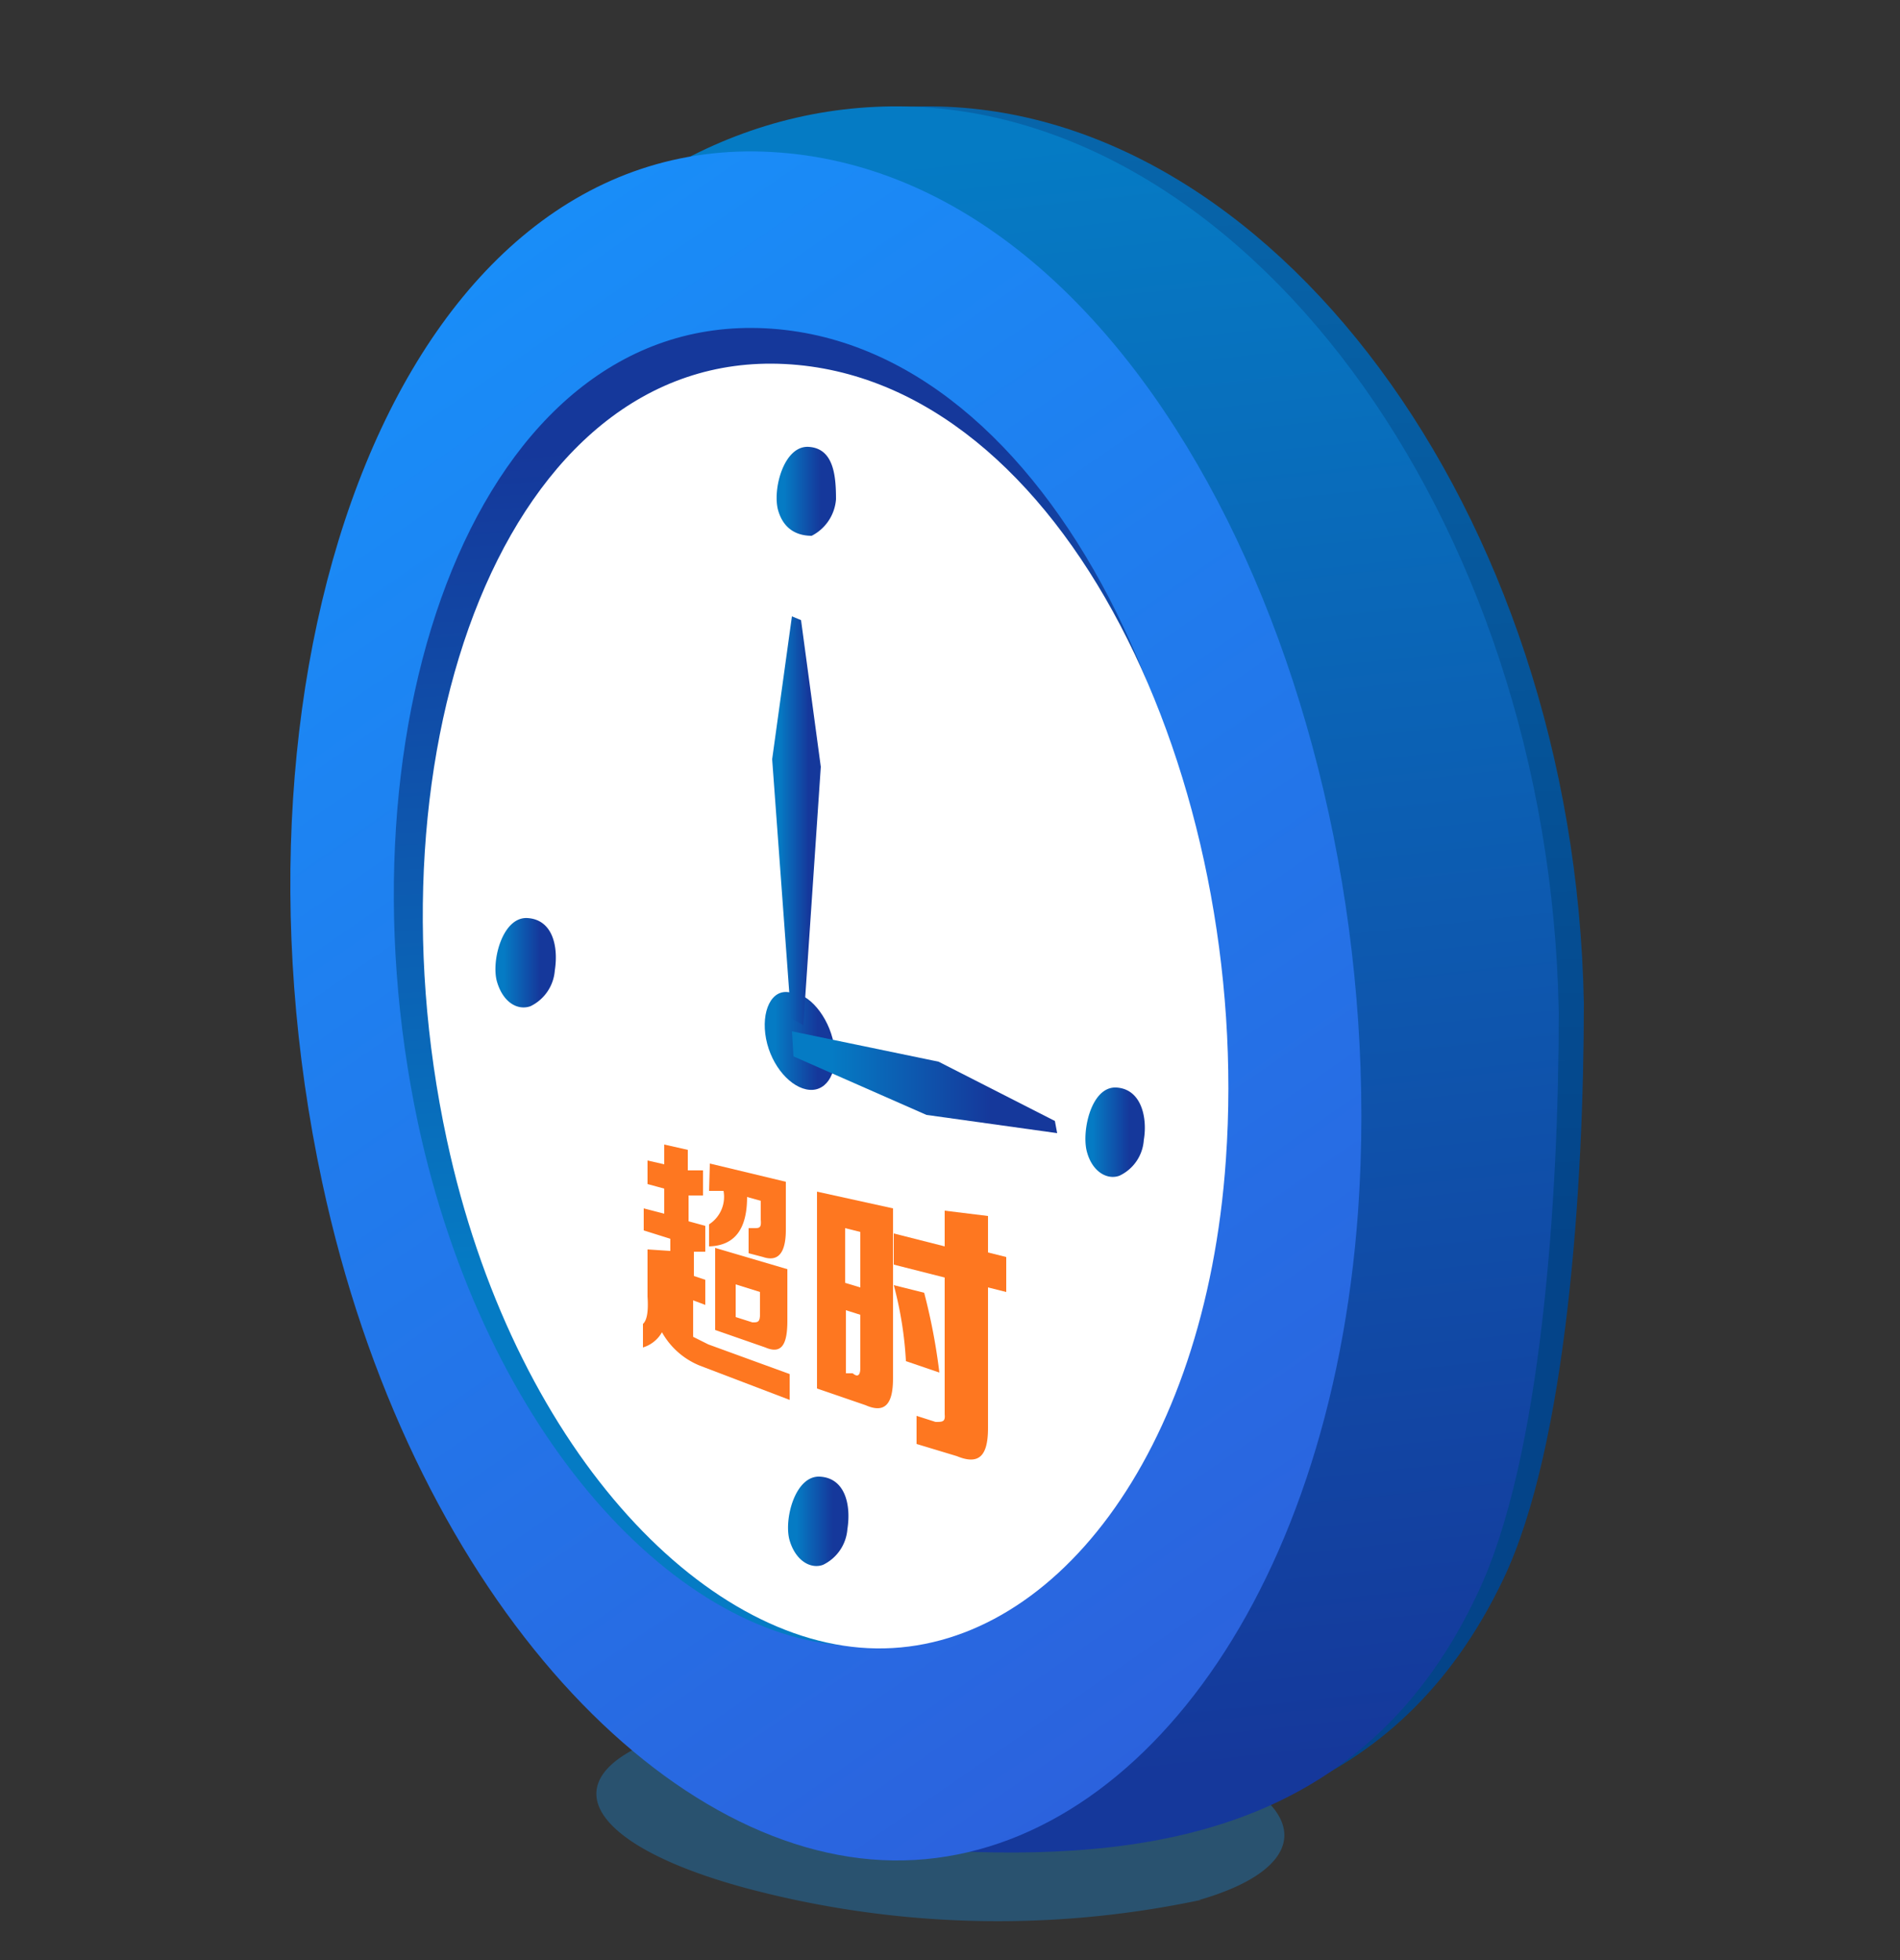 <svg id="图层_1" data-name="图层 1" xmlns="http://www.w3.org/2000/svg" xmlns:xlink="http://www.w3.org/1999/xlink" viewBox="0 0 25 25.79"><rect x="0" y="0" width="25" height="25.79" fill="#333333" stroke="none"/><defs><style>.cls-1{fill:none;}.cls-2{fill:#236696;opacity:0.61;}.cls-3{fill:url(#未命名的渐变_35);}.cls-4{fill:url(#未命名的渐变_33);}.cls-5{fill:url(#未命名的渐变_25);}.cls-6{fill:url(#未命名的渐变_33-2);}.cls-7{fill:#fff;}.cls-8{fill:url(#未命名的渐变_32);}.cls-9{fill:url(#未命名的渐变_32-2);}.cls-10{fill:url(#未命名的渐变_32-3);}.cls-11{fill:url(#未命名的渐变_32-4);}.cls-12{fill:url(#未命名的渐变_32-5);}.cls-13{fill:url(#未命名的渐变_32-6);}.cls-14{fill:url(#未命名的渐变_32-7);}.cls-15{fill:#fe7720;}.cls-16{clip-path:url(#clip-path);}.cls-17{clip-path:url(#clip-path-2);}</style><linearGradient id="未命名的渐变_35" x1="12.47" y1="1.95" x2="12.83" y2="16.88" gradientUnits="userSpaceOnUse"><stop offset="0" stop-color="#0765aa"/><stop offset="0.98" stop-color="#044489"/></linearGradient><linearGradient id="未命名的渐变_33" x1="10.6" y1="-3.18" x2="14.41" y2="32.49" gradientUnits="userSpaceOnUse"><stop offset="0.15" stop-color="#057bc4"/><stop offset="0.75" stop-color="#15389b"/></linearGradient><linearGradient id="未命名的渐变_25" x1="4.92" y1="4.54" x2="19.98" y2="26.37" gradientUnits="userSpaceOnUse"><stop offset="0" stop-color="#198df8"/><stop offset="1" stop-color="#3057d6"/></linearGradient><linearGradient id="未命名的渐变_33-2" x1="11" y1="19.2" x2="9.9" y2="1.27" xlink:href="#未命名的渐变_33"/><linearGradient id="未命名的渐变_32" x1="10.2" y1="6.47" x2="11" y2="6.47" gradientUnits="userSpaceOnUse"><stop offset="0.15" stop-color="#057bc4"/><stop offset="0.75" stop-color="#15389b"/></linearGradient><linearGradient id="未命名的渐变_32-2" x1="10.36" y1="20.02" x2="11.16" y2="20.02" xlink:href="#未命名的渐变_32"/><linearGradient id="未命名的渐变_32-3" x1="6.51" y1="12.67" x2="7.31" y2="12.67" xlink:href="#未命名的渐变_32"/><linearGradient id="未命名的渐变_32-4" x1="14.26" y1="14.93" x2="15.06" y2="14.93" xlink:href="#未命名的渐变_32"/><linearGradient id="未命名的渐变_32-5" x1="10.06" y1="13.7" x2="10.99" y2="13.7" xlink:href="#未命名的渐变_32"/><linearGradient id="未命名的渐变_32-6" x1="10.42" y1="14.24" x2="13.91" y2="14.24" xlink:href="#未命名的渐变_32"/><linearGradient id="未命名的渐变_32-7" x1="10.16" y1="10.8" x2="10.8" y2="10.8" xlink:href="#未命名的渐变_32"/><clipPath id="clip-path"><circle class="cls-1" cx="-69.38" cy="-229.08" r="13.5"/></clipPath><clipPath id="clip-path-2"><circle class="cls-1" cx="-11.38" cy="-229.08" r="13.5"/></clipPath></defs><title>icon</title><path class="cls-2" d="M15.8,25a12.87,12.87,0,0,1-6-.16c-2.46-.67-2.68-1.76-.18-2.21a12.4,12.4,0,0,1,6.53.71c1.14.59.95,1.28-.37,1.66"/><path class="cls-3" d="M20.84,13.2c0,2.37-.22,5.82-1.06,7.58-1.4,2.93-4,3.48-6.78,3.36C8.68,24,5,19,4.64,13,4.3,6.7,7.61,1.45,12.15,1.4S20.72,6.71,20.84,13.2Z"/><path class="cls-4" d="M20.51,13.32c0,2.39-.22,5.87-1.07,7.65-1.41,3-4.07,3.51-6.85,3.39-4.36-.18-8.09-5.17-8.44-11.3C3.8,6.75,7.15,1.45,11.73,1.4S20.39,6.76,20.51,13.32Z"/><path class="cls-5" d="M17.87,15.93c-.37,5.18-3.06,8.59-6.12,8.55s-6.37-3.6-7.51-8.92C2.77,8.71,5.26,1.73,10.15,2S18.33,9.31,17.87,15.93Z"/><path class="cls-6" d="M16,15.07c-.28,4-2.36,6.62-4.71,6.59s-4.91-2.77-5.79-6.88C4.38,9.5,6.29,4.13,10.07,4.32S16.37,10,16,15.07Z"/><path class="cls-7" d="M16.13,15.26c-.27,3.9-2.3,6.46-4.6,6.43S6.74,19,5.88,15c-1.11-5.15.77-10.4,4.45-10.21S16.48,10.28,16.13,15.26Z"/><path class="cls-8" d="M11,6.57a.59.59,0,0,1-.32.48c-.16,0-.36-.06-.44-.33s.07-.86.4-.84S11,6.26,11,6.57Z"/><path class="cls-9" d="M11.15,20.12a.57.57,0,0,1-.32.47c-.16.06-.36-.05-.44-.32s.07-.86.4-.84S11.2,19.8,11.15,20.12Z"/><path class="cls-10" d="M7.3,12.77a.57.57,0,0,1-.32.47c-.17.06-.36-.05-.44-.32s.07-.86.4-.84S7.35,12.45,7.3,12.77Z"/><path class="cls-11" d="M15.05,15a.56.56,0,0,1-.32.47c-.16.06-.36-.05-.43-.32s.06-.86.39-.84S15.1,14.71,15.05,15Z"/><path class="cls-12" d="M10.4,13.06c.24,0,.5.31.57.67s-.08.63-.32.61-.5-.31-.57-.67S10.15,13,10.4,13.06Z"/><polygon class="cls-13" points="10.44 13.9 12.19 14.67 13.91 14.91 13.88 14.75 12.35 13.97 10.42 13.57 10.44 13.9"/><polygon class="cls-14" points="10.41 13.4 10.16 9.99 10.42 8.11 10.54 8.16 10.8 10.09 10.57 13.49 10.41 13.4"/><path class="cls-15" d="M8.82,16.46v.65l0,0,0,.07,0-.88-.35-.11V15.9l.27.07v-.33l-.22-.06v-.31l.22.05v-.26l.31.07v.27l.2,0v.33l-.19,0v.34l.22.06v.34l-.15,0v.32l.15.05v.33l-.16-.06v.48l.2.1,1.07.39v.34l-1.18-.45a1,1,0,0,1-.5-.44.43.43,0,0,1-.25.2v-.31q.08-.07.06-.36v-.62Zm.52-1.15,1,.24v.63q0,.46-.3.36l-.19-.05v-.33l.07,0c.07,0,.1,0,.09-.11v-.25l-.18-.05c0,.42-.16.64-.5.65v-.29a.43.43,0,0,0,.19-.44l-.19,0Zm.07,2.19,0-1.08.95.28v.68c0,.32-.08.44-.29.35ZM10,17l-.32-.1v.43l.22.07c.07,0,.1,0,.1-.11Z"/><path class="cls-15" d="M10.75,18.27l0-2.59,1,.22v2.24c0,.34-.11.46-.36.35Zm.37-2.11v.72l.2.06v-.73Zm.2,1.85V17.3l-.19-.06v.83l.09,0C11.29,18.13,11.32,18.09,11.32,18Zm.84-1a7.88,7.88,0,0,1,.2,1.05l-.44-.15a4.84,4.84,0,0,0-.16-1ZM13,16v.48l.24.06V17L13,16.94v1.85c0,.37-.12.49-.41.37L12.06,19v-.37l.25.08c.09,0,.13,0,.12-.1v-1.8l-.67-.17v-.41l.67.17v-.47Z"/></svg>